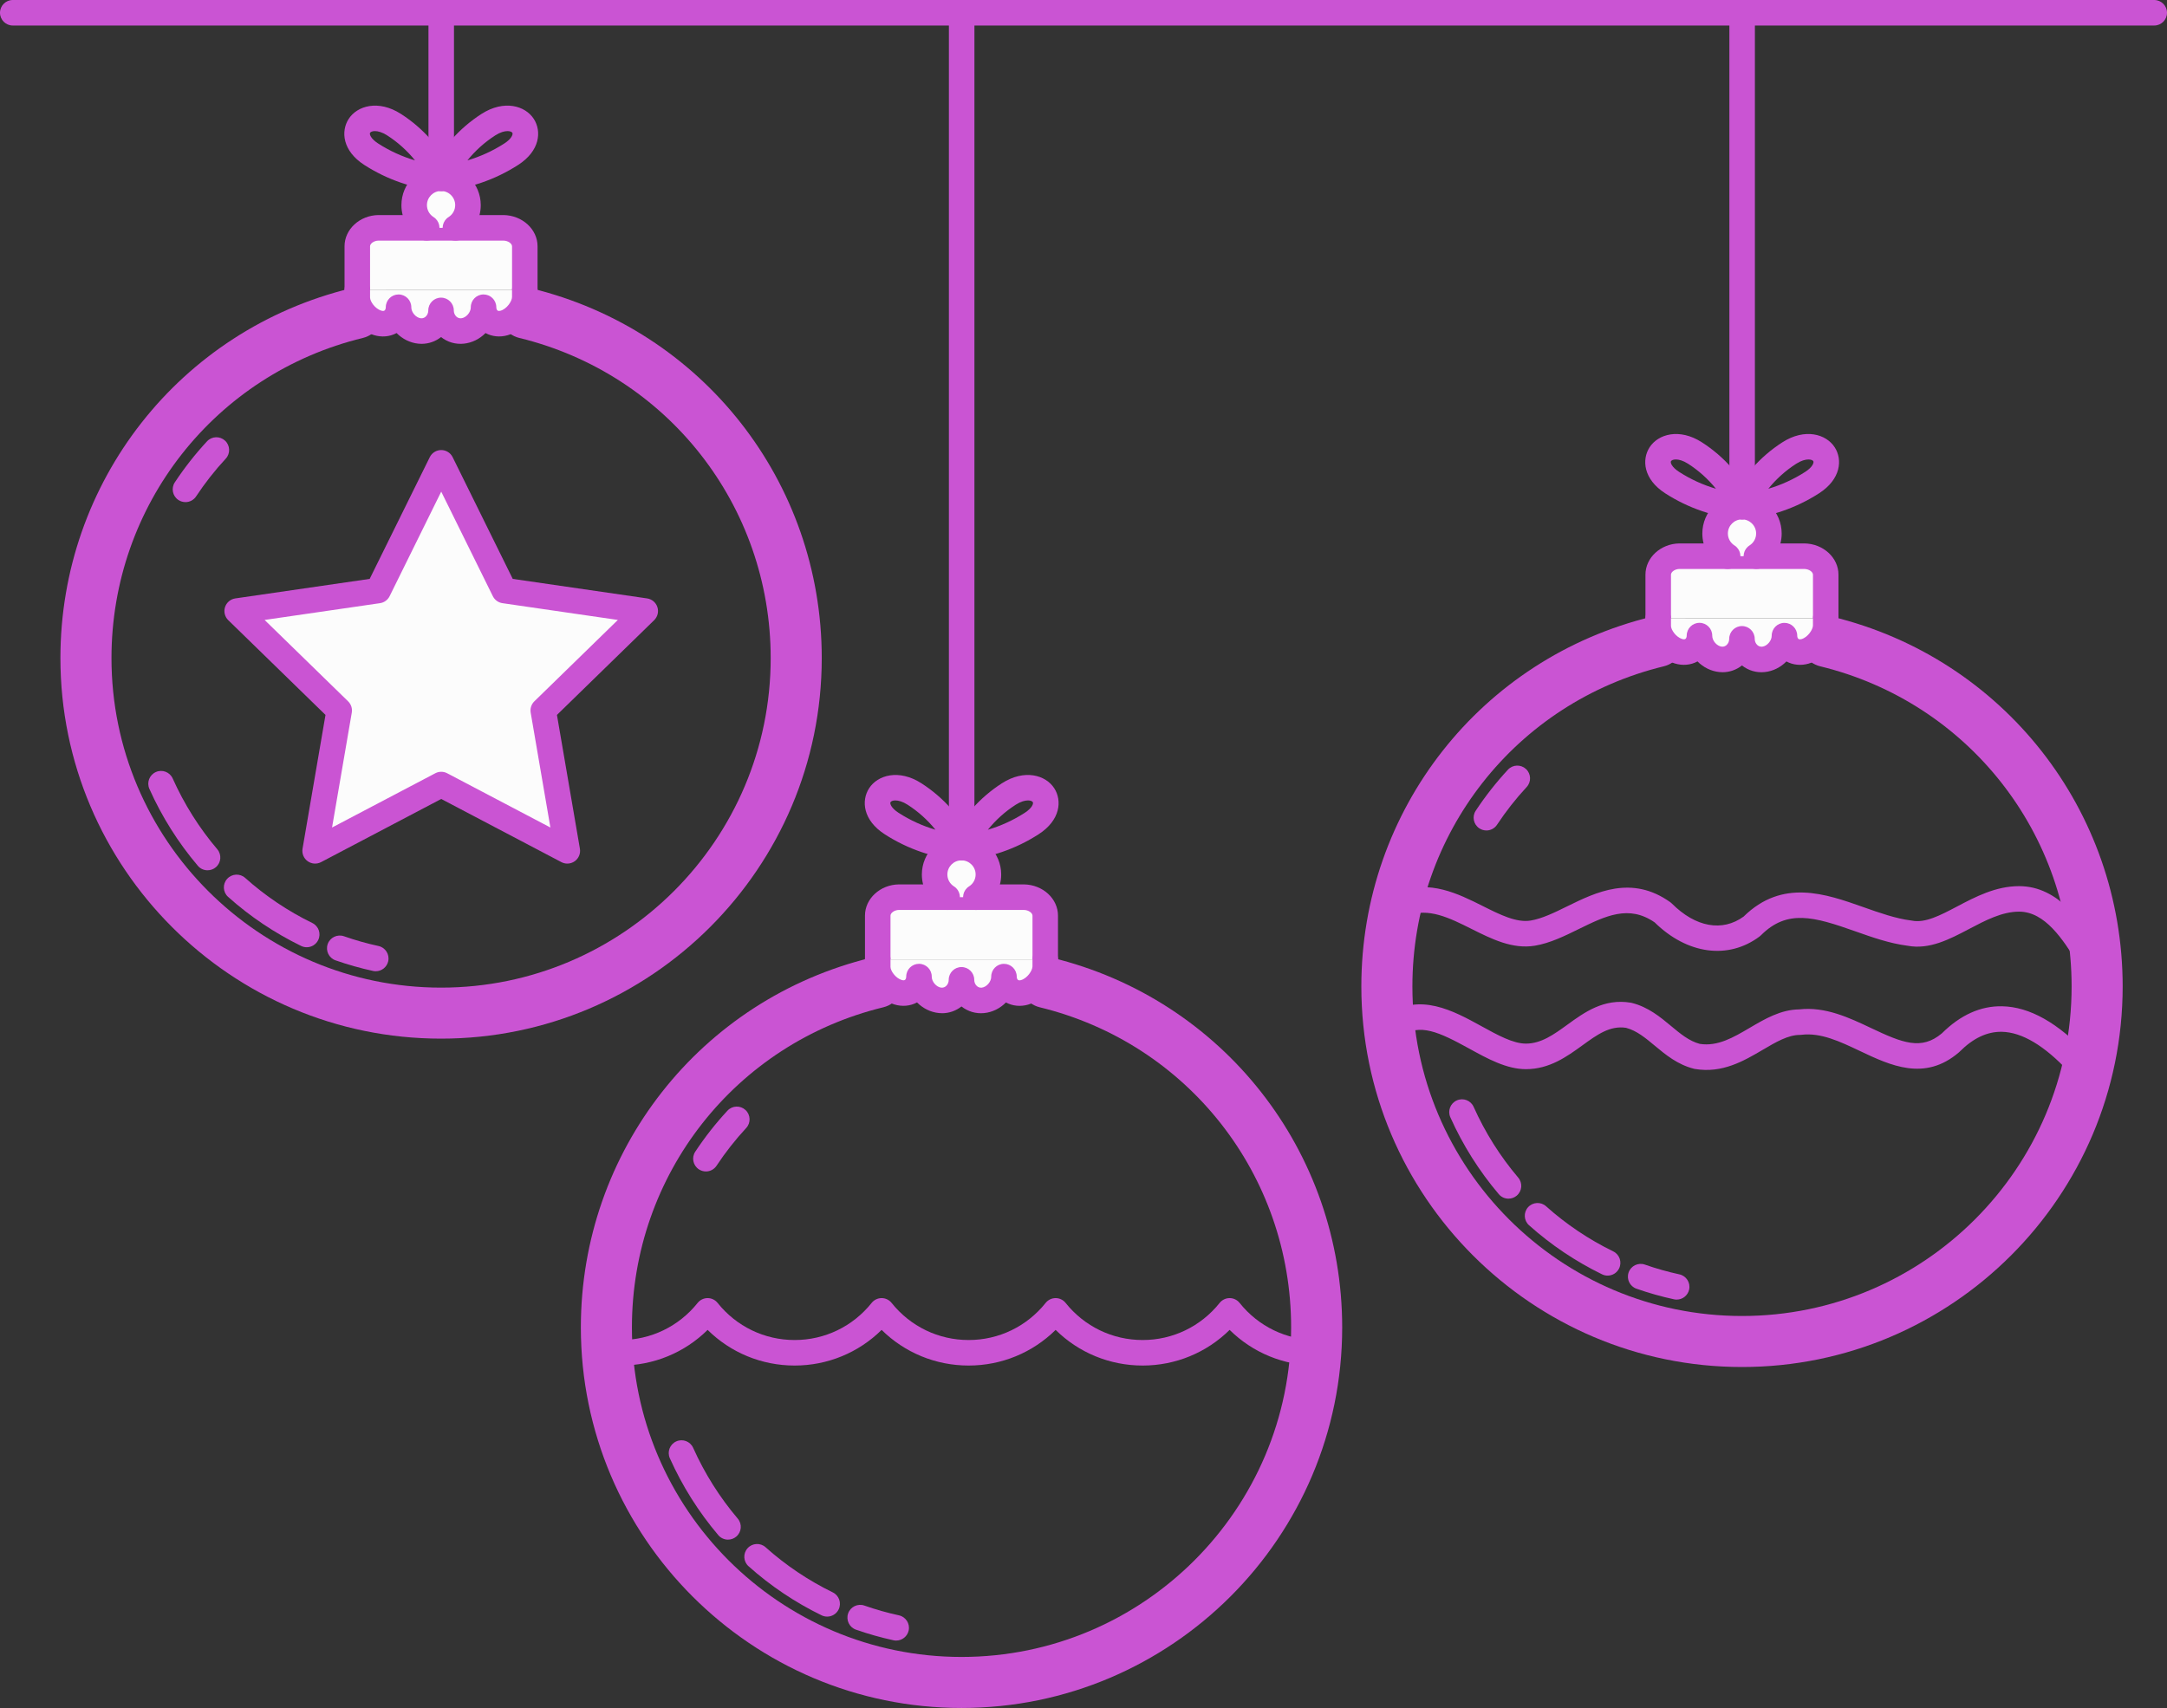 <svg xmlns="http://www.w3.org/2000/svg" width="1080" height="851.46" viewBox="0 0 1080 851.46"><rect x="0" y="0" width="1080" height="851.46" fill="#333333" stroke="none"/><g id="a"/><g id="b"><g id="c"><g id="d"><g><path d="M219.82 517.78c-104.61.0-189.71-85.1-189.71-189.71.0-87.82 59.53-163.62 144.77-184.34 6.83-1.65 13.71 2.53 15.37 9.36 1.66 6.83-2.53 13.71-9.36 15.37-73.79 17.93-125.33 83.57-125.33 159.62.0 90.58 73.69 164.27 164.27 164.27s164.27-73.69 164.27-164.27c0-76.05-51.54-141.68-125.33-159.62-6.83-1.66-11.02-8.54-9.36-15.37 1.66-6.83 8.54-11.02 15.37-9.36 85.24 20.72 144.77 96.52 144.77 184.34.0 104.61-85.1 189.71-189.71 189.71z" fill="#ca54d3"/><path d="M187.28 484.19c-.45.0-.9-.05-1.35-.15-6.29-1.36-12.59-3.15-18.71-5.29-3.31-1.16-5.06-4.79-3.9-8.11 1.16-3.31 4.79-5.05 8.11-3.9 5.63 1.98 11.41 3.61 17.19 4.86 3.43.75 5.61 4.13 4.87 7.56-.65 2.98-3.28 5.02-6.21 5.02z" fill="#ca54d3"/><path d="M152.86 472.22c-.94.0-1.89-.21-2.79-.65-13.25-6.47-25.49-14.7-36.38-24.45-2.62-2.34-2.84-6.37-.49-8.98 2.34-2.61 6.37-2.84 8.98-.5 10.02 8.97 21.28 16.54 33.48 22.5 3.16 1.54 4.47 5.35 2.92 8.51-1.1 2.26-3.37 3.57-5.72 3.57z" fill="#ca54d3"/><path d="M103.45 433.86c-1.8.0-3.6-.76-4.85-2.25-9.8-11.56-17.93-24.45-24.14-38.32-1.44-3.21.0-6.97 3.21-8.41 3.2-1.44 6.97.0 8.4 3.21 5.72 12.78 13.2 24.65 22.23 35.29 2.27 2.68 1.94 6.69-.74 8.96-1.2 1.02-2.66 1.51-4.11 1.51z" fill="#ca54d3"/><path d="M92.43 250.31c-1.2.0-2.42-.34-3.5-1.05-2.93-1.93-3.74-5.88-1.8-8.81 4.78-7.24 10.18-14.12 16.05-20.44 2.39-2.58 6.42-2.72 8.99-.33 2.57 2.39 2.72 6.42.33 8.99-5.4 5.81-10.36 12.13-14.76 18.79-1.22 1.85-3.25 2.86-5.31 2.86z" fill="#ca54d3"/><g><path d="M261.56 144.6v-21.79c.01-5.01-4.75-9.15-10.62-9.23H188.7c-5.87.08-10.63 4.22-10.62 9.23v21.79" fill="#fcfcfc"/><path d="M261.56 150.96c-3.51.0-6.36-2.85-6.36-6.36v-21.79c0-1.33-1.86-2.83-4.35-2.87h-62.16c-2.4.03-4.26 1.53-4.26 2.85v21.8c0 3.51-2.85 6.36-6.36 6.36s-6.36-2.85-6.36-6.36v-21.79c-.02-8.46 7.56-15.46 16.89-15.59h62.33c9.42.13 17 7.13 16.98 15.6v21.77c0 3.51-2.85 6.36-6.36 6.36z" fill="#ca54d3"/></g><g><path d="M261.56 144.6v3.49c-.01 4.98-4.54 11.24-10.29 12.91-5.58 1.6-10.23-2.18-10.27-7.85.05 5.65-4.61 11.26-10.5 11.85-5.89.58-10.69-4.31-10.68-10.24.0 5.93-4.79 10.82-10.68 10.24-5.89-.59-10.55-6.2-10.5-11.85-.04 5.74-4.8 9.53-10.47 7.79-5.66-1.75-10.08-7.7-10.09-12.62v-3.73" fill="#fcfcfc"/><path d="M210.1 171.41c-.52.0-1.05-.03-1.58-.08-4.18-.42-7.99-2.39-10.87-5.3-3.36 1.84-7.4 2.21-11.35 1-8.16-2.52-14.57-10.73-14.59-18.68v-3.75c0-3.51 2.85-6.36 6.36-6.36s6.36 2.85 6.36 6.36v3.73c0 1.88 2.42 5.55 5.61 6.54.39.12 1.13.28 1.6-.07.39-.29.62-.92.63-1.69h0c.03-3.51 2.87-6.32 6.36-6.32h.05c3.51.03 6.34 2.89 6.31 6.4v.02c-.01 2.51 2.34 5.21 4.77 5.45 1.1.1 1.91-.38 2.38-.81.83-.75 1.31-1.87 1.31-3.08v-.04c0-3.51 2.85-6.35 6.36-6.35s6.36 2.84 6.36 6.35v.04c0 1.2.48 2.32 1.31 3.08.47.43 1.27.91 2.39.81 2.42-.24 4.78-2.95 4.76-5.46h0c-.02-3.52 2.8-6.39 6.31-6.41h.05c3.49.0 6.33 2.81 6.36 6.31h0c0 .78.24 1.41.62 1.7.42.31 1.07.22 1.54.09 3.12-.9 5.68-4.77 5.68-6.81v-3.48c0-3.51 2.85-6.36 6.36-6.36s6.36 2.85 6.36 6.36v3.49c-.02 8.12-6.7 16.65-14.88 19.02-3.86 1.11-7.79.7-11.05-1.08-2.87 2.91-6.68 4.88-10.86 5.3-4.12.41-8.09-.76-11.31-3.3-2.8 2.21-6.18 3.38-9.72 3.38z" fill="#ca54d3"/></g><g><path d="M226.97 113.59c3.75-2.38 6.25-6.55 6.25-11.32.0-7.4-6-13.41-13.41-13.41s-13.41 6-13.41 13.41c0 4.77 2.5 8.94 6.25 11.32" fill="#fcfcfc"/><path d="M226.98 119.95c-2.11.0-4.17-1.05-5.38-2.96-1.88-2.97-1-6.9 1.97-8.78 2.06-1.3 3.29-3.53 3.29-5.95.0-3.88-3.16-7.05-7.04-7.05s-7.04 3.16-7.04 7.05c0 2.42 1.23 4.64 3.29 5.95 2.97 1.88 3.85 5.81 1.97 8.78-1.88 2.97-5.81 3.85-8.78 1.97-5.76-3.65-9.2-9.89-9.2-16.69.0-10.9 8.87-19.77 19.77-19.77s19.77 8.87 19.77 19.77c0 6.8-3.44 13.04-9.2 16.7-1.06.67-2.23.99-3.4.99z" fill="#ca54d3"/></g><g><path d="M219.9 95.18c-3.51.0-6.36-2.85-6.36-6.36V12.55c0-3.51 2.85-6.36 6.36-6.36s6.36 2.85 6.36 6.36V88.82c0 3.51-2.85 6.36-6.36 6.36z" fill="#ca54d3"/><path d="M219.9 95.18c-2.08.0-4.05-1.02-5.24-2.76-1.29-1.88-1.48-4.3-.49-6.35 5.74-12 14.66-22.12 25.79-29.27 11.26-7.23 21.85-4.1 26.1 2.51 3.92 6.1 3.13 15.88-7.86 22.94-11.48 7.38-24.54 11.84-37.78 12.9-.17.01-.34.02-.51.02zm33.05-29.83c-1.5.0-3.61.54-6.12 2.15-5.28 3.39-9.95 7.6-13.87 12.45 6.41-1.88 12.61-4.71 18.35-8.4 3.74-2.4 4.48-4.68 4.04-5.36-.29-.46-1.13-.84-2.4-.84z" fill="#ca54d3"/><path d="M219.9 95.18c-.17.0-.34.0-.51-.02-13.24-1.06-26.3-5.52-37.78-12.9-10.99-7.06-11.78-16.84-7.86-22.94 4.25-6.62 14.84-9.75 26.1-2.51 11.13 7.15 20.05 17.27 25.79 29.27.98 2.05.79 4.47-.49 6.35-1.19 1.73-3.16 2.76-5.24 2.76zm-33.05-29.83c-1.27.0-2.11.39-2.4.84-.44.68.3 2.95 4.04 5.36 5.74 3.69 11.94 6.52 18.35 8.4-3.92-4.85-8.59-9.06-13.87-12.45-2.51-1.61-4.61-2.15-6.12-2.15z" fill="#ca54d3"/></g></g><g><path d="M479.2 851.46c-104.61.0-189.71-85.1-189.71-189.71.0-87.82 59.53-163.62 144.77-184.34 6.83-1.65 13.71 2.53 15.37 9.36s-2.53 13.71-9.36 15.37c-73.79 17.93-125.33 83.57-125.33 159.61.0 90.58 73.69 164.27 164.27 164.27s164.27-73.69 164.27-164.27c0-76.05-51.54-141.68-125.33-159.61-6.83-1.66-11.02-8.54-9.36-15.37s8.54-11.03 15.37-9.36c85.24 20.71 144.77 96.52 144.77 184.34.0 104.61-85.1 189.71-189.71 189.71z" fill="#ca54d3"/><path d="M446.66 817.86c-.45.0-.9-.05-1.35-.15-6.3-1.37-12.6-3.15-18.71-5.29-3.31-1.16-5.06-4.79-3.9-8.11 1.16-3.31 4.79-5.06 8.11-3.9 5.62 1.97 11.4 3.61 17.19 4.86 3.43.75 5.61 4.13 4.87 7.56-.65 2.98-3.28 5.02-6.21 5.02z" fill="#ca54d3"/><path d="M412.24 805.91c-.94.0-1.89-.21-2.79-.65-13.25-6.47-25.49-14.7-36.38-24.45-2.62-2.34-2.84-6.37-.49-8.98 2.34-2.61 6.37-2.84 8.98-.5 10.02 8.97 21.28 16.54 33.48 22.5 3.16 1.54 4.47 5.35 2.92 8.51-1.1 2.26-3.37 3.57-5.72 3.57z" fill="#ca54d3"/><path d="M362.83 767.54c-1.8.0-3.6-.76-4.85-2.25-9.8-11.56-17.92-24.45-24.14-38.32-1.44-3.21.0-6.97 3.21-8.41 3.21-1.44 6.97.0 8.41 3.21 5.72 12.78 13.2 24.65 22.23 35.29 2.27 2.68 1.94 6.69-.74 8.96-1.2 1.02-2.66 1.51-4.11 1.51z" fill="#ca54d3"/><path d="M351.81 583.99c-1.2.0-2.42-.34-3.5-1.05-2.93-1.94-3.74-5.88-1.8-8.81 4.78-7.24 10.18-14.12 16.05-20.44 2.39-2.58 6.42-2.72 8.99-.33 2.57 2.39 2.72 6.42.33 8.99-5.39 5.81-10.36 12.13-14.76 18.79-1.22 1.85-3.25 2.86-5.31 2.86z" fill="#ca54d3"/><g><path d="M520.94 478.28v-21.79c.01-5.01-4.75-9.15-10.62-9.23h-62.24c-5.87.08-10.63 4.22-10.62 9.23v21.79" fill="#fcfcfc"/><path d="M520.94 484.64c-3.51.0-6.36-2.85-6.36-6.36v-21.79c0-1.33-1.86-2.83-4.35-2.87h-62.16c-2.4.03-4.26 1.53-4.26 2.85v21.8c0 3.51-2.85 6.36-6.36 6.36s-6.36-2.85-6.36-6.36v-21.79c-.02-8.46 7.56-15.46 16.89-15.59h62.33c9.42.13 17 7.13 16.98 15.6v21.77c0 3.51-2.85 6.36-6.36 6.36z" fill="#ca54d3"/></g><g><path d="M520.94 478.28v3.49c-.01 4.98-4.54 11.24-10.29 12.91-5.58 1.6-10.23-2.18-10.27-7.85.05 5.65-4.61 11.26-10.5 11.85-5.89.58-10.69-4.31-10.68-10.24.0 5.93-4.79 10.82-10.68 10.24-5.89-.59-10.55-6.2-10.5-11.85-.04 5.74-4.8 9.53-10.47 7.79-5.66-1.75-10.08-7.7-10.09-12.62v-3.73" fill="#fcfcfc"/><path d="M469.48 505.1c-.52.0-1.05-.03-1.58-.08-4.18-.42-7.99-2.39-10.87-5.3-3.36 1.84-7.4 2.21-11.35 1-8.16-2.52-14.57-10.73-14.59-18.68v-3.75c0-3.51 2.85-6.36 6.36-6.36s6.36 2.85 6.36 6.36v3.73c0 1.88 2.42 5.55 5.61 6.54.39.12 1.13.28 1.6-.07.39-.28.62-.91.63-1.68v-.02c.03-3.49 2.87-6.31 6.36-6.31h.05c3.51.03 6.34 2.89 6.31 6.4v.02c-.02 2.51 2.35 5.21 4.77 5.46 1.11.08 1.9-.38 2.38-.81.83-.75 1.31-1.87 1.31-3.07v-.04c0-3.51 2.85-6.35 6.36-6.35s6.36 2.84 6.36 6.35v.04c0 1.2.48 2.32 1.31 3.07.47.43 1.27.91 2.39.81 2.41-.24 4.77-2.94 4.76-5.45v-.02c-.02-3.51 2.8-6.38 6.31-6.4h.05c3.49.0 6.33 2.81 6.36 6.31h0c0 .78.24 1.41.62 1.7.42.32 1.07.23 1.54.09 3.12-.9 5.67-4.77 5.68-6.81v-3.48c0-3.51 2.85-6.36 6.36-6.36s6.36 2.85 6.36 6.36v3.5c-.02 8.12-6.7 16.65-14.88 19.02-3.86 1.11-7.79.7-11.06-1.08-2.87 2.91-6.68 4.89-10.86 5.3-4.12.41-8.09-.77-11.31-3.3-2.8 2.21-6.18 3.38-9.72 3.38z" fill="#ca54d3"/></g><g><path d="M486.35 447.27c3.75-2.38 6.25-6.55 6.25-11.32.0-7.4-6-13.41-13.41-13.41s-13.41 6-13.41 13.41c0 4.77 2.5 8.94 6.25 11.32" fill="#fcfcfc"/><path d="M486.36 453.63c-2.11.0-4.17-1.05-5.38-2.96-1.88-2.97-1-6.9 1.97-8.78 2.06-1.3 3.29-3.53 3.29-5.95.0-3.88-3.16-7.04-7.04-7.04s-7.04 3.16-7.04 7.04c0 2.42 1.23 4.64 3.29 5.95 2.97 1.88 3.85 5.81 1.97 8.78-1.88 2.97-5.81 3.86-8.78 1.97-5.76-3.65-9.2-9.89-9.2-16.69.0-10.9 8.87-19.77 19.77-19.77s19.77 8.87 19.77 19.77c0 6.8-3.44 13.04-9.21 16.7-1.06.67-2.23.99-3.4.99z" fill="#ca54d3"/></g><g><path d="M479.28 428.86c-3.51.0-6.36-2.85-6.36-6.36V6.36c0-3.51 2.85-6.36 6.36-6.36s6.36 2.85 6.36 6.36V422.5c0 3.51-2.85 6.36-6.36 6.36z" fill="#ca54d3"/><path d="M479.28 428.86c-2.08.0-4.05-1.02-5.24-2.76-1.29-1.88-1.48-4.3-.49-6.35 5.74-12 14.66-22.12 25.79-29.27 11.26-7.23 21.85-4.1 26.1 2.51 3.92 6.1 3.13 15.88-7.86 22.94-11.48 7.38-24.55 11.84-37.78 12.9-.17.01-.34.02-.51.02zm33.05-29.83c-1.5.0-3.61.54-6.12 2.15-5.28 3.39-9.95 7.6-13.87 12.45 6.41-1.88 12.61-4.71 18.35-8.4 3.74-2.41 4.48-4.68 4.04-5.36-.29-.46-1.13-.84-2.4-.84z" fill="#ca54d3"/><path d="M479.28 428.86c-.17.0-.34.0-.51-.02-13.24-1.06-26.3-5.52-37.78-12.9-10.99-7.07-11.78-16.84-7.86-22.94 4.25-6.62 14.84-9.75 26.1-2.51 11.13 7.15 20.05 17.27 25.79 29.27.98 2.05.79 4.47-.49 6.35-1.19 1.73-3.16 2.76-5.24 2.76zm-33.05-29.83c-1.27.0-2.11.39-2.4.84-.44.68.3 2.95 4.04 5.36 5.74 3.69 11.94 6.52 18.35 8.4-3.92-4.85-8.59-9.06-13.87-12.45-2.51-1.61-4.61-2.15-6.12-2.15z" fill="#ca54d3"/></g></g><path d="M1073.64 12.72H6.36C2.85 12.72.0 9.87.0 6.36S2.85.0 6.36.0H1073.64c3.51.0 6.36 2.85 6.36 6.36s-2.85 6.36-6.36 6.36z" fill="#ca54d3"/><g><path d="M219.9 230.72 251.33 294.39 321.6 304.6 270.75 354.17 282.75 424.16 219.9 391.11 157.05 424.16 169.05 354.17 118.2 304.6 188.47 294.39 219.9 230.72z" fill="#fcfcfc"/><path d="M282.75 430.52c-1.01.0-2.03-.24-2.96-.73l-59.89-31.49-59.89 31.49c-2.14 1.13-4.74.94-6.7-.48s-2.94-3.84-2.53-6.22l11.44-66.69-48.46-47.23c-1.73-1.69-2.36-4.22-1.61-6.52.75-2.3 2.74-3.98 5.13-4.33l66.96-9.73 29.95-60.68c1.07-2.17 3.28-3.55 5.7-3.55s4.63 1.37 5.7 3.55l29.95 60.68 66.96 9.73c2.4.35 4.39 2.03 5.13 4.33.75 2.3.12 4.83-1.61 6.52l-48.45 47.23 11.44 66.69c.41 2.39-.57 4.8-2.53 6.22-1.11.8-2.42 1.21-3.74 1.21zm-62.85-45.77c1.02.0 2.03.24 2.96.73l51.45 27.05-9.83-57.28c-.35-2.06.33-4.17 1.83-5.63l41.62-40.57-57.52-8.36c-2.07-.3-3.86-1.6-4.79-3.48l-25.72-52.12-25.72 52.12c-.93 1.88-2.72 3.18-4.79 3.48l-57.52 8.36 41.62 40.57c1.5 1.46 2.18 3.57 1.83 5.63l-9.83 57.28 51.45-27.05c.93-.49 1.94-.73 2.96-.73z" fill="#ca54d3"/></g><g><g><path d="M868.18 681.48c-104.61.0-189.71-85.1-189.71-189.71.0-87.82 59.53-163.62 144.77-184.34 6.83-1.66 13.71 2.53 15.37 9.36 1.66 6.83-2.53 13.71-9.36 15.37-73.8 17.93-125.33 83.57-125.33 159.62.0 90.58 73.69 164.27 164.27 164.27s164.27-73.69 164.27-164.27c0-76.05-51.54-141.68-125.33-159.62-6.83-1.66-11.02-8.54-9.36-15.37 1.66-6.83 8.54-11.02 15.37-9.36 85.24 20.72 144.77 96.52 144.77 184.34.0 104.61-85.1 189.71-189.71 189.71z" fill="#ca54d3"/><path d="M835.64 647.88c-.45.0-.9-.05-1.35-.15-6.29-1.36-12.59-3.14-18.71-5.29-3.32-1.16-5.06-4.79-3.9-8.11 1.16-3.31 4.79-5.06 8.11-3.9 5.63 1.98 11.42 3.61 17.19 4.86 3.43.75 5.61 4.13 4.87 7.56-.65 2.98-3.28 5.02-6.21 5.02z" fill="#ca54d3"/><path d="M801.22 635.92c-.94.0-1.89-.21-2.79-.65-13.25-6.47-25.49-14.7-36.38-24.45-2.62-2.34-2.84-6.37-.5-8.98 2.34-2.61 6.37-2.84 8.98-.5 10.02 8.97 21.28 16.54 33.48 22.5 3.16 1.54 4.47 5.35 2.92 8.51-1.1 2.26-3.37 3.57-5.72 3.57z" fill="#ca54d3"/><path d="M751.82 597.56c-1.8.0-3.6-.76-4.85-2.25-9.81-11.56-17.93-24.45-24.14-38.32-1.44-3.21.0-6.97 3.21-8.41 3.2-1.44 6.97.0 8.4 3.21 5.72 12.78 13.2 24.65 22.23 35.29 2.27 2.68 1.94 6.69-.74 8.96-1.2 1.02-2.66 1.51-4.11 1.51z" fill="#ca54d3"/><path d="M740.79 414c-1.2.0-2.42-.34-3.5-1.05-2.93-1.94-3.74-5.88-1.8-8.81 4.78-7.24 10.18-14.12 16.05-20.44 2.39-2.58 6.42-2.72 8.99-.33 2.57 2.39 2.72 6.42.33 8.99-5.39 5.81-10.36 12.13-14.76 18.79-1.22 1.85-3.25 2.86-5.31 2.86z" fill="#ca54d3"/><g><path d="M909.92 308.3v-21.79c.01-5.01-4.75-9.15-10.62-9.23h-62.24c-5.87.08-10.63 4.22-10.62 9.23v21.79" fill="#fcfcfc"/><path d="M909.92 314.66c-3.51.0-6.36-2.85-6.36-6.36v-21.79c0-1.33-1.85-2.83-4.35-2.87h-62.16c-2.4.03-4.26 1.53-4.26 2.85v21.8c0 3.51-2.85 6.36-6.36 6.36s-6.36-2.85-6.36-6.36V286.5c-.02-8.46 7.56-15.46 16.89-15.59h62.33c9.42.13 17 7.13 16.98 15.6v21.77c0 3.51-2.85 6.36-6.36 6.36z" fill="#ca54d3"/></g><g><path d="M909.92 308.3v3.49c-.01 4.98-4.54 11.24-10.29 12.91-5.58 1.6-10.23-2.18-10.27-7.85.05 5.65-4.61 11.26-10.5 11.85-5.89.58-10.69-4.31-10.68-10.24.0 5.93-4.79 10.82-10.68 10.24-5.89-.59-10.55-6.2-10.5-11.85-.04 5.74-4.8 9.53-10.47 7.79-5.66-1.75-10.08-7.7-10.09-12.62v-3.73" fill="#fcfcfc"/><path d="M858.46 335.11c-.52.0-1.05-.03-1.58-.08-4.18-.42-7.99-2.39-10.87-5.3-3.36 1.84-7.4 2.21-11.35 1-8.16-2.52-14.57-10.73-14.59-18.68v-3.75c0-3.51 2.85-6.36 6.36-6.36s6.36 2.85 6.36 6.36v3.73c0 1.88 2.42 5.55 5.61 6.54.39.12 1.13.28 1.6-.07.39-.29.62-.92.63-1.69h0c.03-3.52 2.89-6.35 6.41-6.32 3.51.03 6.34 2.89 6.31 6.4h0c-.02 2.53 2.34 5.23 4.77 5.48 1.11.09 1.91-.38 2.38-.81.83-.75 1.31-1.87 1.31-3.07v-.04c0-3.51 2.85-6.35 6.36-6.35s6.36 2.84 6.36 6.35v.04c0 1.2.48 2.32 1.31 3.08.47.43 1.28.91 2.39.81 2.41-.24 4.77-2.94 4.76-5.45v-.02c-.02-3.51 2.8-6.38 6.31-6.4h.05c3.49.0 6.33 2.81 6.36 6.31v.02c0 .76.24 1.39.62 1.67.42.31 1.07.22 1.54.09 3.12-.91 5.68-4.77 5.68-6.81v-3.48c0-3.51 2.85-6.36 6.36-6.36s6.36 2.85 6.36 6.36v3.49c-.02 8.12-6.7 16.65-14.88 19.02-3.86 1.11-7.79.71-11.06-1.08-2.87 2.91-6.68 4.89-10.85 5.3-4.13.42-8.09-.76-11.31-3.3-2.81 2.21-6.18 3.38-9.72 3.38z" fill="#ca54d3"/></g><g><path d="M875.34 277.29c3.75-2.38 6.25-6.55 6.25-11.32.0-7.4-6-13.41-13.41-13.41s-13.41 6-13.41 13.41c0 4.77 2.5 8.94 6.25 11.32" fill="#fcfcfc"/><path d="M861.02 283.65c-1.16.0-2.34-.32-3.4-.99-5.76-3.65-9.2-9.89-9.2-16.7.0-10.9 8.87-19.77 19.77-19.77s19.77 8.87 19.77 19.77c0 6.8-3.44 13.04-9.2 16.7-2.97 1.87-6.9 1-8.78-1.97-1.88-2.97-1-6.9 1.96-8.78 2.06-1.31 3.29-3.53 3.29-5.95.0-3.88-3.16-7.04-7.04-7.04s-7.04 3.16-7.04 7.04c0 2.42 1.23 4.64 3.29 5.95 2.97 1.88 3.85 5.81 1.97 8.78-1.21 1.91-3.27 2.95-5.38 2.95z" fill="#ca54d3"/></g><g><path d="M868.26 258.88c-3.51.0-6.36-2.85-6.36-6.36V6.36c0-3.51 2.85-6.36 6.36-6.36s6.36 2.85 6.36 6.36V252.52c0 3.51-2.85 6.36-6.36 6.36z" fill="#ca54d3"/><path d="M868.26 258.88c-2.08.0-4.05-1.02-5.24-2.76-1.29-1.88-1.48-4.3-.5-6.35 5.74-12 14.66-22.12 25.79-29.27 11.26-7.23 21.85-4.1 26.1 2.51 3.92 6.1 3.13 15.88-7.86 22.94-11.48 7.38-24.54 11.84-37.78 12.9-.17.01-.34.02-.51.02zm33.05-29.83c-1.5.0-3.61.54-6.12 2.15-5.28 3.39-9.96 7.6-13.87 12.45 6.41-1.88 12.61-4.71 18.35-8.4 3.74-2.4 4.48-4.68 4.04-5.36-.29-.46-1.13-.84-2.4-.84z" fill="#ca54d3"/><path d="M868.26 258.88c-.17.0-.34.0-.51-.02-13.24-1.06-26.3-5.52-37.78-12.9-10.99-7.06-11.78-16.84-7.86-22.94 4.25-6.62 14.85-9.75 26.1-2.51 11.13 7.15 20.05 17.27 25.79 29.27.98 2.05.79 4.47-.5 6.35-1.19 1.73-3.16 2.76-5.24 2.76zm-33.05-29.83c-1.27.0-2.11.39-2.4.84-.44.68.3 2.95 4.04 5.36 5.74 3.69 11.94 6.52 18.35 8.4-3.92-4.85-8.59-9.06-13.87-12.45-2.51-1.61-4.61-2.15-6.12-2.15z" fill="#ca54d3"/></g></g><path d="M1041.24 483.65c-2.11.0-4.17-1.05-5.38-2.96l-.56-.88c-7.12-11.29-15.98-25.34-29.03-25.34-8.48.0-16.82 4.39-24.89 8.64-9.74 5.13-19.82 10.43-30.74 8.35-8.95-1.15-17.63-4.23-26.04-7.2-20.59-7.29-33.87-11.09-46.97 2-.21.21-.44.41-.68.59-15.59 11.69-36.06 8.92-52.29-7.02-12.89-8.92-24.49-3.22-37.9 3.36-7 3.44-14.25 7-21.81 8.26-11.15 1.85-21.52-3.33-31.54-8.35-11.03-5.52-21.46-10.74-32.13-6.61-3.27 1.27-6.96-.36-8.23-3.63-1.27-3.28.36-6.96 3.63-8.23 15.92-6.17 30 .88 42.42 7.1 8.58 4.3 16.69 8.35 23.75 7.18 5.73-.95 11.83-3.95 18.3-7.13 14.29-7.01 32.07-15.75 51.31-2.01.29.2.55.43.8.68 11.78 11.79 25.11 14.19 35.73 6.48 19.34-19 40.86-11.38 59.86-4.65 7.83 2.77 15.93 5.64 23.59 6.6.15.02.31.04.46.07 6.59 1.3 13.99-2.58 22.56-7.09 8.99-4.74 19.19-10.1 30.81-10.1 20.06.0 31.93 18.82 39.79 31.27l.55.87c1.88 2.97.99 6.9-1.98 8.77-1.05.67-2.23.98-3.39.98z" fill="#ca54d3"/><path d="M1035.75 536.35c-1.71.0-3.41-.68-4.66-2.03-12.14-13.06-23.4-19.77-33.46-19.95-7.28-.1-14.18 3.12-20.99 9.93-.12.12-.24.23-.36.33-17.05 14.61-34.17 6.5-49.28-.67-10.08-4.78-19.6-9.28-29.17-8.09-.26.03-.53.05-.79.05-5.89.0-12.01 3.6-18.5 7.42-9.44 5.55-20.13 11.84-33.75 9.57-.17-.03-.33-.06-.5-.1-8.24-2.06-14.27-7.09-19.6-11.53-4.62-3.85-8.99-7.49-14.29-8.89-8.02-1.23-14.4 3.4-21.76 8.74-7.67 5.56-16.37 11.87-28.15 11.87-9.64.0-19.13-5.22-28.31-10.28-14.96-8.24-24.71-12.77-33.93-6.15-2.85 2.06-6.83 1.4-8.88-1.46-2.05-2.85-1.4-6.83 1.46-8.88 16.4-11.78 33.64-2.29 47.48 5.33 8.13 4.48 15.8 8.7 22.18 8.7 7.65.0 13.98-4.59 20.68-9.45 8.52-6.18 18.18-13.18 31.57-10.95.17.03.33.06.5.1 8.24 2.06 14.27 7.09 19.6 11.53 4.62 3.85 8.99 7.49 14.29 8.9 8.96 1.38 16.73-3.19 24.96-8.03 7.56-4.44 15.37-9.03 24.54-9.16 13.1-1.51 25.15 4.22 35.81 9.27 15.73 7.46 25.17 11.27 35.38 2.65 9.21-9.13 19.3-13.7 30.03-13.47 13.65.25 27.97 8.33 42.55 24.01 2.39 2.57 2.25 6.6-.33 8.99-1.23 1.14-2.78 1.7-4.33 1.7z" fill="#ca54d3"/></g><path d="M656.19 680.75c-16.41.0-31.85-6.4-43.36-17.77-11.52 11.37-26.96 17.77-43.36 17.77s-31.85-6.4-43.36-17.77c-11.52 11.37-26.96 17.77-43.36 17.77s-31.85-6.4-43.36-17.77c-11.52 11.37-26.96 17.77-43.36 17.77s-31.85-6.4-43.36-17.77c-11.52 11.37-26.96 17.77-43.36 17.77-3.51.0-6.36-2.85-6.36-6.36s2.85-6.36 6.36-6.36c15.01.0 29-6.75 38.39-18.51 1.21-1.51 3.04-2.39 4.97-2.39s3.77.88 4.97 2.39c9.39 11.76 23.38 18.51 38.39 18.51s29-6.75 38.39-18.51c1.21-1.51 3.04-2.39 4.97-2.39s3.77.88 4.97 2.39c9.39 11.76 23.38 18.51 38.39 18.51s29-6.75 38.39-18.51c1.21-1.51 3.04-2.39 4.97-2.39s3.77.88 4.97 2.39c9.39 11.76 23.38 18.51 38.39 18.51s29-6.75 38.39-18.51c1.21-1.51 3.04-2.39 4.97-2.39s3.77.88 4.97 2.39c9.39 11.76 23.38 18.51 38.39 18.51 3.51.0 6.36 2.85 6.36 6.36s-2.85 6.36-6.36 6.36z" fill="#ca54d3"/></g></g></g></svg>